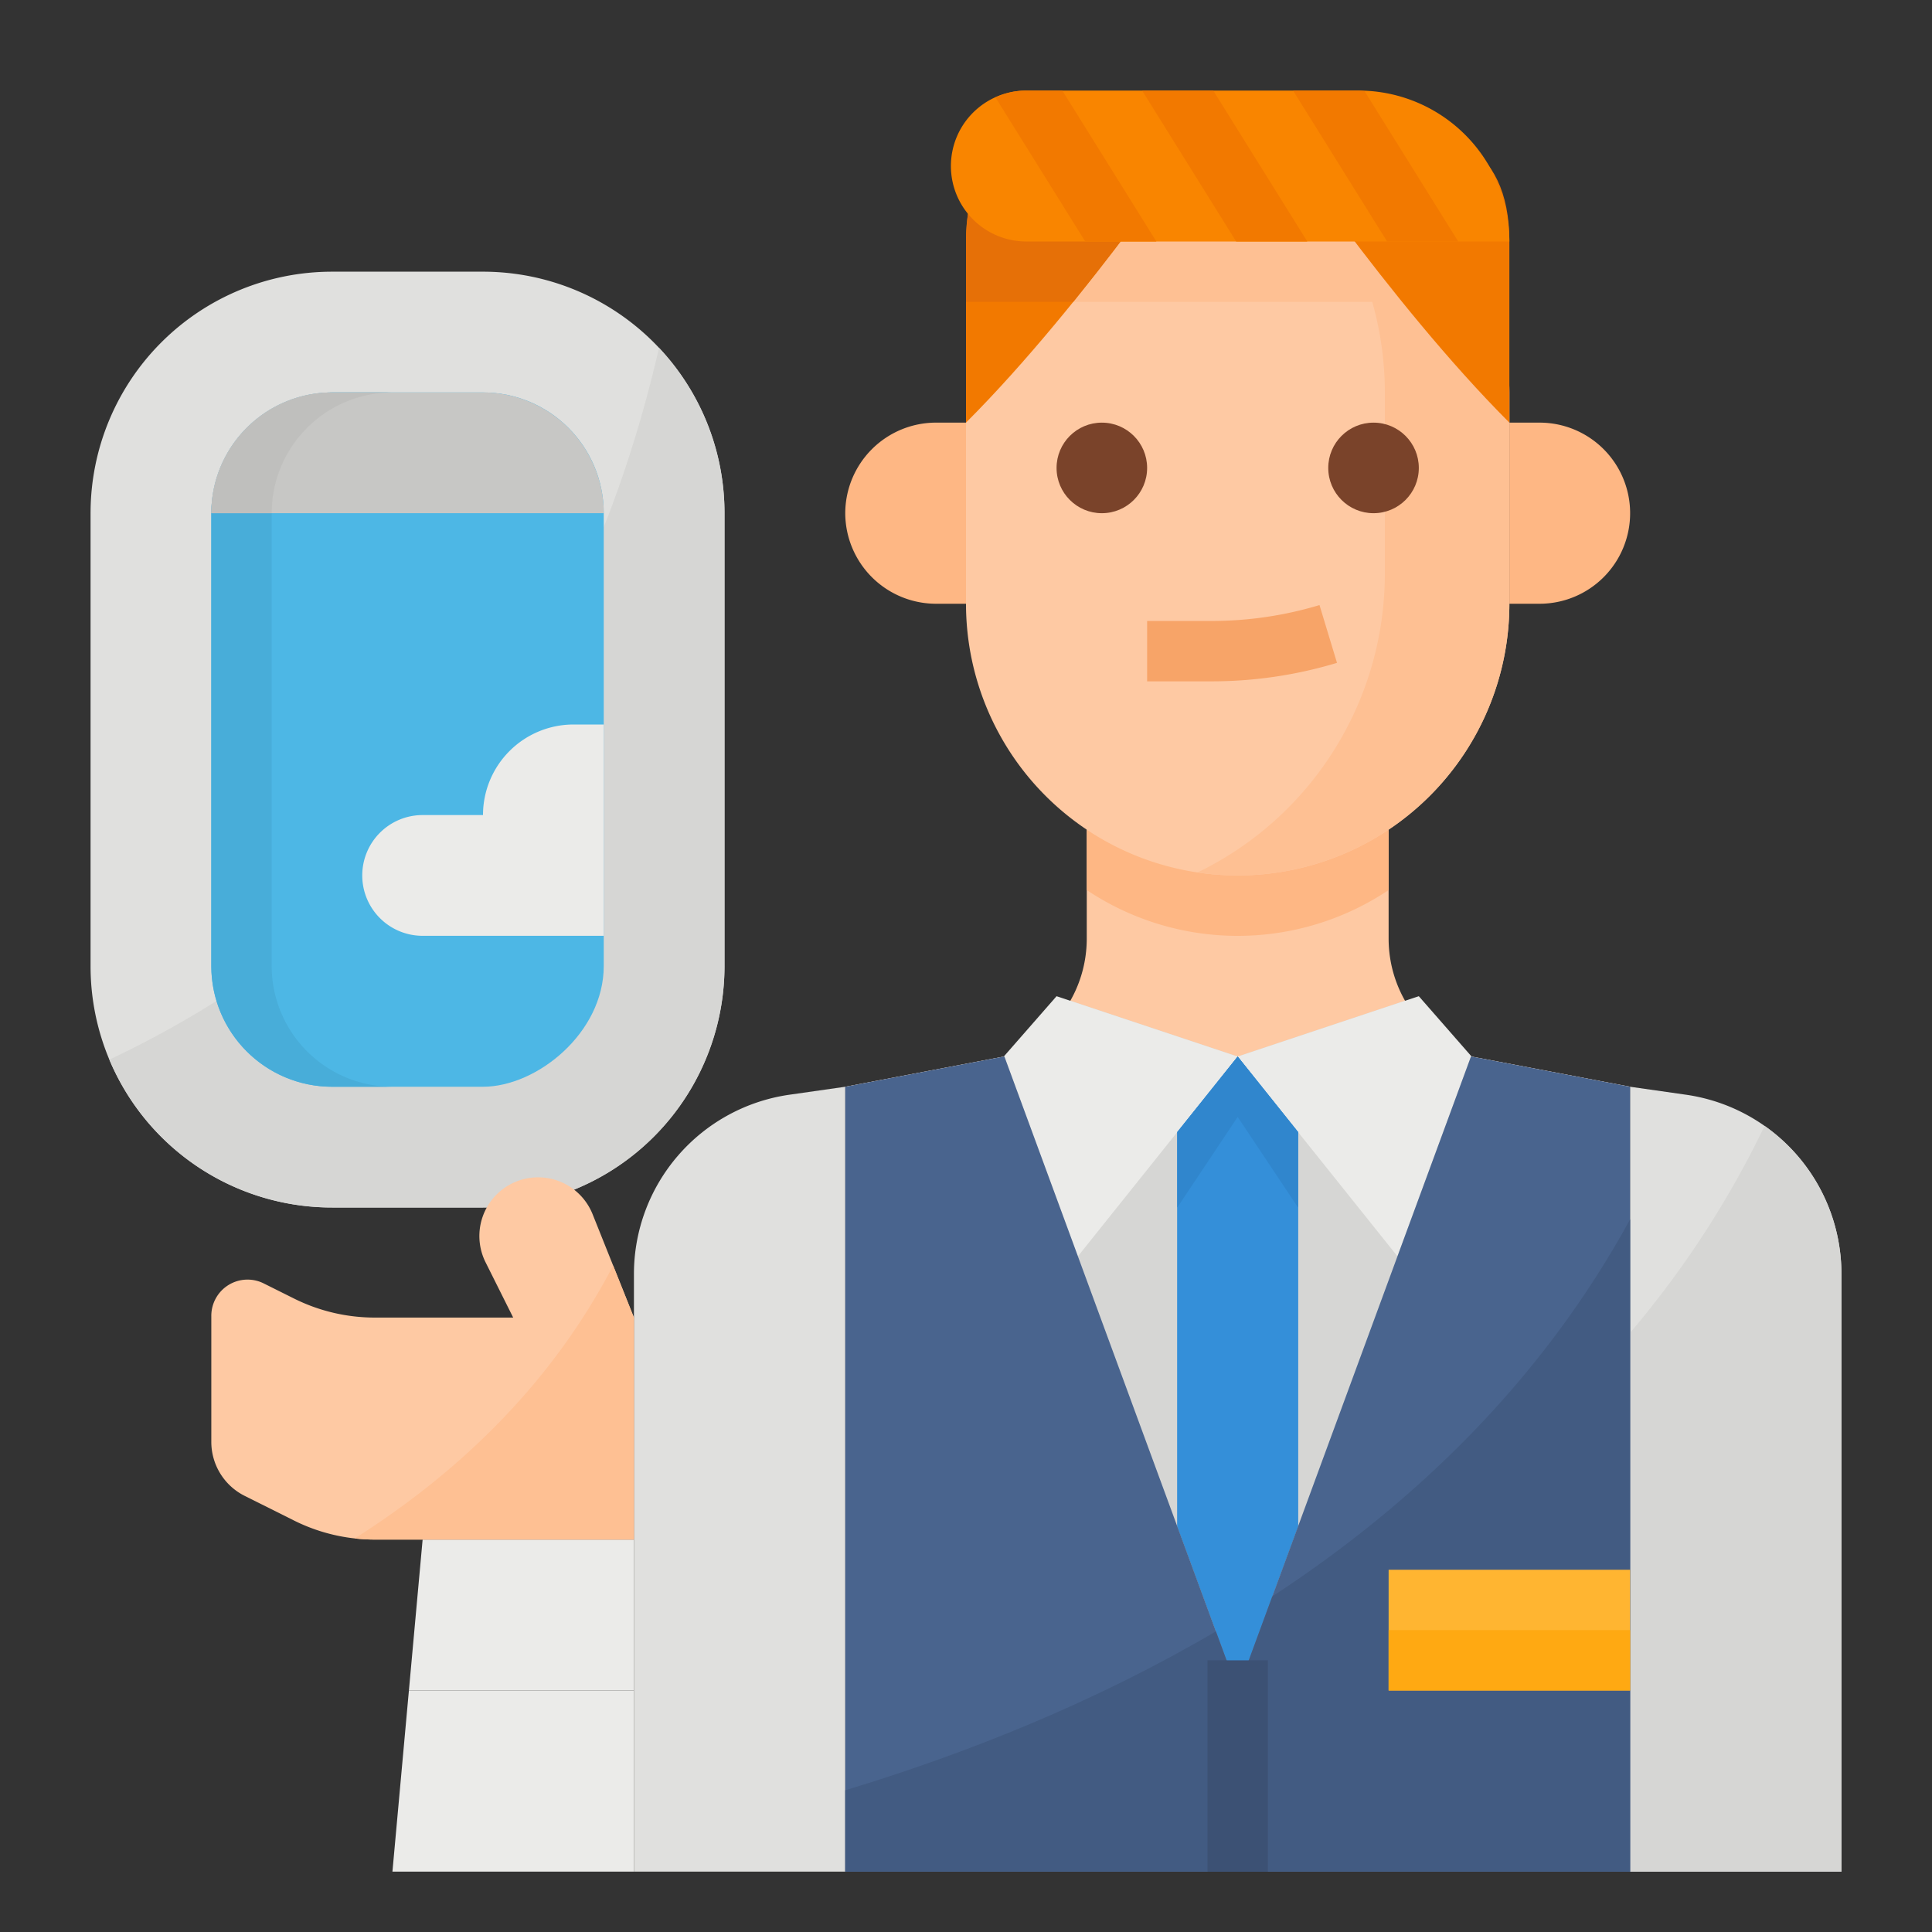 <svg height="512" viewBox="0 0 512 512" width="512" xmlns="http://www.w3.org/2000/svg"><rect x="0" y="0" width="512" height="512" fill="#333333" stroke="none"/><path d="m192 136v120a64 64 0 0 1 -64 64h-40a63.927 63.927 0 0 1 -64-64v-120a64 64 0 0 1 64-64h40a63.992 63.992 0 0 1 64 64z" fill="#e0e0de"/><path d="m192 136v120a64 64 0 0 1 -64 64h-40a64.032 64.032 0 0 1 -59.02-39.19c56.46-26.64 120.78-80.43 145.67-188.63a63.769 63.769 0 0 1 17.35 43.82z" fill="#d6d6d4"/><rect fill="#4db7e5" height="104" rx="32" transform="matrix(0 1 -1 0 304 88)" width="184" x="16" y="144"/><path d="m72 256v-120a32.036 32.036 0 0 1 32-32h-16a32.036 32.036 0 0 0 -32 32v120a32.036 32.036 0 0 0 32 32h16a32.036 32.036 0 0 1 -32-32z" fill="#48add9"/><path d="m128 104h-40a32.036 32.036 0 0 0 -32 32h104a32.036 32.036 0 0 0 -32-32z" fill="#c7c7c5"/><path d="m104 104h-16a32.036 32.036 0 0 0 -32 32h16a32.036 32.036 0 0 1 32-32z" fill="#bfbfbd"/><path d="m160 248h-48a16 16 0 0 1 -16-16 16 16 0 0 1 16-16h16a24 24 0 0 1 24-24h8z" fill="#ebebe9"/><path d="m390 280.005h-.182a33.282 33.282 0 0 1 -21.818-31.246v-32.759h-80v32.759a33.282 33.282 0 0 1 -21.818 31.246h-.182l-42 8v207.995h208v-208z" fill="#fec9a3"/><path d="m368 235.873v-19.873h-80v19.873a71.963 71.963 0 0 0 80 0z" fill="#feb784"/><path d="m390 280.005h-.182a33.178 33.178 0 0 1 -17.379-14.818l-44.439 14.813-44.439-14.813a33.178 33.178 0 0 1 -17.379 14.818h-.182l-42 8v207.995h208v-208z" fill="#d6d6d4"/><path d="m285.657 332.933 42.343-52.928-48-16-14 16h.182z" fill="#ebebe9"/><path d="m370.343 332.933-42.343-52.928 48-16 14 16h-.182z" fill="#ebebe9"/><path d="m328 280.005-16 20v104.517l16 43.483 16-43.483v-104.517z" fill="#348fd9"/><path d="m328 280.005-16 20v104.517l16 43.483 16-43.483v-104.517z" fill="#348fd9"/><path d="m408 112h-8v48h8a24 24 0 0 0 24-24 24 24 0 0 0 -24-24z" fill="#feb784"/><path d="m248.4 112h-.4a24.071 24.071 0 0 0 -24 24 24.071 24.071 0 0 0 24 24h8v-48z" fill="#feb784"/><path d="m400 104.01v55.99a72 72 0 1 1 -144 0v-55.99a72 72 0 0 1 72-72c.54 0 1.09.01 1.63.02a72 72 0 0 1 70.37 71.98z" fill="#fec9a3"/><path d="m400 104.01v55.99a72 72 0 0 1 -82.64 71.21 87.977 87.977 0 0 0 49.64-79.21v-48a88.042 88.042 0 0 0 -37.37-71.97 72 72 0 0 1 70.37 71.98z" fill="#fec093"/><path d="m376 48h-67.186c-6.3 8.747-14.8 20.157-24.392 32h91.578z" fill="#fec093"/><path d="m256 112v-48c0-26.514 17.909-32 40-32h24s-32 48-64 80z" fill="#f27900"/><path d="m259.071 48c-1.971 4.213-3.071 9.462-3.071 16v16h28.422c9.6-11.843 18.1-23.253 24.392-32z" fill="#e67007"/><path d="m400 112v-48c0-26.514-17.909-32-40-32h-24s32 48 64 80z" fill="#f27900"/><path d="m320.934 164.562h-16.934v16h16.934a114.927 114.927 0 0 0 33.386-4.9l-4.64-15.312a98.963 98.963 0 0 1 -28.746 4.212z" fill="#f7a468"/><circle cx="292" cy="124.004" fill="#7a432a" r="12"/><circle cx="364" cy="124.004" fill="#7a432a" r="12"/><path d="m400 64h-128a20 20 0 0 1 -20-20 20 20 0 0 1 20-20h88a40 40 0 0 1 40 40z" fill="#f98500"/><g fill="#f27900"><path d="m361.627 24.164c-.552-.022-1.07-.164-1.627-.164h-17.325l24.925 40h18.85z"/><path d="m272 24a19.859 19.859 0 0 0 -8.2 1.8l23.8 38.2h18.85l-24.925-40z"/><path d="m302.675 24 24.923 40h18.85l-24.923-40z"/></g><path d="m168 337.63v158.37h56v-208l-14.788 2.112a48 48 0 0 0 -41.212 47.518z" fill="#e0e0de"/><path d="m488 337.63v158.37h-56v-208l14.79 2.11a47.988 47.988 0 0 1 41.21 47.52z" fill="#e0e0de"/><path d="m488 337.63v158.37h-56v-142.81a255.862 255.862 0 0 0 35.64-54.81 47.961 47.961 0 0 1 20.36 39.25z" fill="#d6d6d4"/><path d="m432 288v208h-208v-208l42-8h.18l56.05 152.33 5.77 15.67 9.17-24.93 52.65-143.07h.18z" fill="#49648e"/><path d="m432 323.13v172.87h-208v-21.56c32.21-9.76 66.23-23.32 98.23-42.11l5.77 15.67 9.17-24.93c37.59-24.59 71.41-57.07 94.83-99.94z" fill="#425b82"/><path d="m320 440.004h16v55.996h-16z" fill="#3c5174"/><path d="m368 416h64v32h-64z" fill="#ffb531"/><path d="m368 432h64v16h-64z" fill="#ffa912"/><path d="m328 280.005-16 20v19.995l16-24 16 24v-19.995z" fill="#3086cd"/><path d="m108.364 448-4.364 48h64v-48z" fill="#ebebe9"/><path d="m168 408h-56l-3.636 40h59.636z" fill="#ebebe9"/><path d="m168 349.17v58.83h-68.67a47.168 47.168 0 0 1 -5.32-.3 47.717 47.717 0 0 1 -16.14-4.77l-13.03-6.51a16 16 0 0 1 -8.84-14.31v-33.4a9.6 9.6 0 0 1 13.89-8.59l7.98 3.98a47.867 47.867 0 0 0 21.46 5.07h36.67l-7.32-14.65a15.561 15.561 0 1 1 28.37-12.73l5.44 13.59z" fill="#fec9a3"/><path d="m168 349.17v58.83h-68.67a47.168 47.168 0 0 1 -5.32-.3c27.39-17.37 52.06-40.79 68.48-72.32z" fill="#fec093"/></svg>